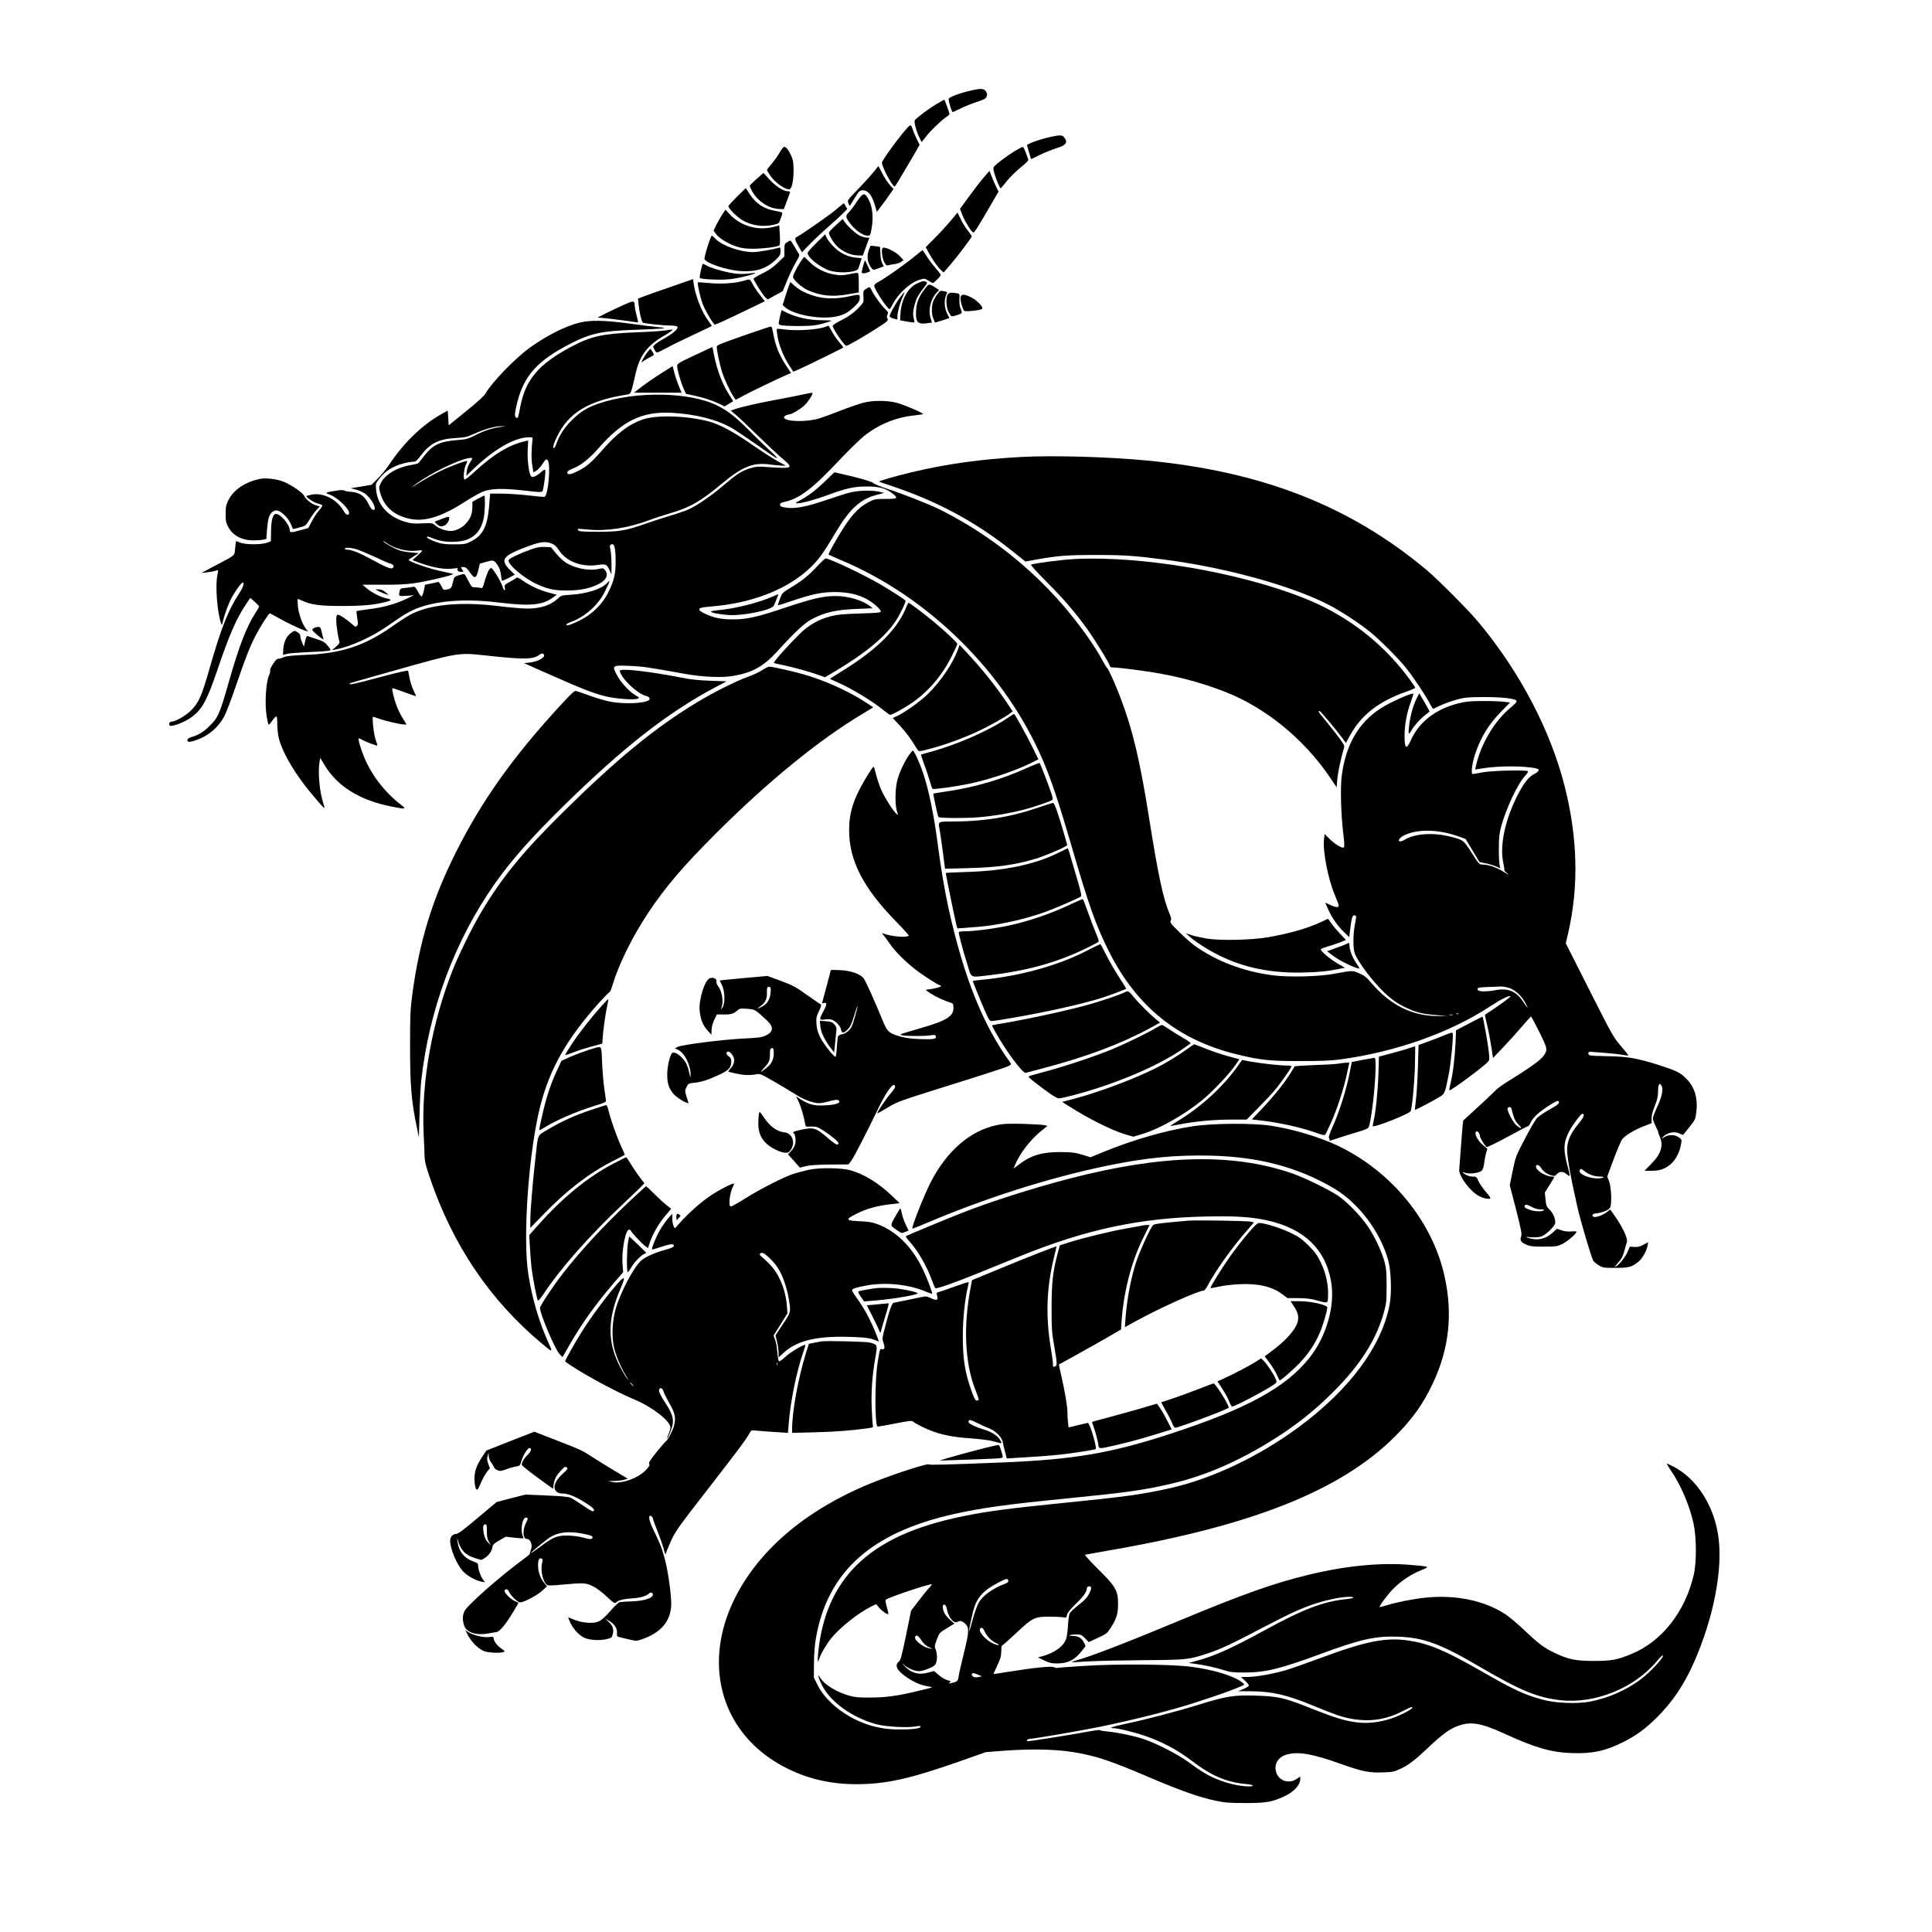 <?xml version="1.0" standalone="no"?>
<!DOCTYPE svg PUBLIC "-//W3C//DTD SVG 20010904//EN"
 "http://www.w3.org/TR/2001/REC-SVG-20010904/DTD/svg10.dtd">
<svg version="1.0" xmlns="http://www.w3.org/2000/svg"
 width="2000pt" height="2000pt" viewBox="0 0 2000 2000"
 preserveAspectRatio="xMidYMid meet">

<g transform="translate(0,2000) scale(0.1,-0.1)"
fill="#000000" stroke="none">
<path d="M10024 19056 c-115 -28 -204 -64 -204 -82 0 -27 33 -134 42 -134 5 0
41 16 81 37 39 20 115 50 167 67 80 27 96 35 104 58 7 20 5 33 -8 52 -21 33
-57 33 -182 2z"/>
<path d="M9692 18921 c-78 -46 -196 -135 -221 -164 -13 -16 15 -120 51 -190
l19 -38 41 53 c53 67 150 161 205 200 24 16 43 33 43 37 0 9 -49 144 -54 149
-2 1 -39 -20 -84 -47z"/>
<path d="M9394 18678 c-84 -91 -264 -338 -264 -362 0 -45 107 -246 131 -246 7
0 29 36 188 307 l71 123 -28 57 c-16 32 -35 76 -42 98 -18 57 -22 59 -56 23z"/>
<path d="M10880 18584 c-75 -16 -183 -50 -222 -70 l-27 -14 20 -72 c11 -40 21
-74 22 -75 1 -1 42 18 90 43 49 24 127 55 173 70 104 31 123 61 76 117 -18 20
-43 20 -132 1z"/>
<path d="M8098 18463 c-8 -10 -26 -38 -40 -63 -15 -25 -47 -69 -72 -98 -25
-30 -46 -57 -46 -61 0 -4 14 -29 31 -55 47 -71 149 -146 198 -146 27 0 46 81
46 200 -1 83 -4 103 -29 158 -25 53 -49 82 -69 82 -2 0 -11 -8 -19 -17z"/>
<path d="M10501 18434 c-73 -44 -186 -129 -210 -158 -9 -11 -10 -25 -1 -58 14
-55 60 -168 69 -167 3 0 32 34 64 75 33 41 97 104 143 141 60 48 83 72 78 83
-3 8 -15 41 -26 73 -11 31 -25 57 -31 56 -7 0 -45 -21 -86 -45z"/>
<path d="M9038 18213 c-30 -37 -103 -117 -162 -178 -106 -109 -106 -110 -93
-139 l13 -29 37 59 c60 99 65 104 101 104 53 0 96 -56 126 -164 l17 -59 45 59
c25 32 64 85 86 118 l41 59 -38 43 c-22 25 -57 78 -78 120 l-40 75 -55 -68z"/>
<path d="M10188 18168 c-31 -35 -99 -123 -153 -197 l-97 -133 26 -68 c27 -67
91 -170 111 -177 11 -3 40 42 183 288 l79 136 -20 39 c-11 22 -33 70 -47 107
l-27 68 -55 -63z"/>
<path d="M7834 18149 c-38 -33 -70 -65 -72 -70 -2 -4 9 -31 24 -59 55 -101
171 -178 275 -183 l53 -2 32 85 c18 47 33 88 33 93 1 4 -9 7 -22 7 -46 0 -126
51 -191 121 l-63 69 -69 -61z"/>
<path d="M7630 17965 c-49 -49 -90 -94 -90 -99 0 -22 89 -112 141 -143 97 -58
209 -75 328 -50 53 12 55 13 72 62 10 28 18 55 18 60 1 6 -30 15 -68 21 -121
20 -206 75 -272 177 l-39 60 -90 -88z"/>
<path d="M8867 17908 c-30 -46 -67 -94 -81 -107 -34 -32 -33 -48 8 -105 54
-76 137 -136 189 -136 20 0 26 7 32 33 30 140 22 257 -23 341 -41 78 -58 74
-125 -26z"/>
<path d="M8645 17823 c-73 -60 -321 -233 -401 -279 -21 -12 -16 -28 33 -112
l25 -43 81 83 c45 47 134 130 197 185 63 55 132 119 153 141 l38 39 -18 30
-18 30 -90 -74z"/>
<path d="M7472 17772 c-20 -32 -48 -81 -61 -109 l-24 -51 23 -32 c32 -45 124
-102 211 -131 59 -19 95 -24 179 -24 96 0 243 18 268 34 7 4 8 43 5 107 l-6
101 -56 -15 c-166 -44 -344 7 -460 133 l-41 45 -38 -58z"/>
<path d="M9844 17718 c-38 -46 -112 -127 -165 -180 l-96 -97 32 -59 c36 -68
92 -146 128 -180 l25 -23 72 83 c71 82 220 280 220 292 0 4 -19 30 -41 59 -23
29 -57 82 -74 120 l-33 67 -68 -82z"/>
<path d="M8654 17670 c-38 -34 -70 -68 -72 -76 -6 -23 49 -113 91 -151 57 -51
139 -86 205 -87 l54 -1 34 93 34 92 -28 0 c-15 0 -46 9 -69 19 -42 20 -136
105 -164 150 l-15 24 -70 -63z"/>
<path d="M8451 17485 c-50 -49 -91 -95 -91 -103 0 -48 131 -152 232 -184 68
-20 179 -23 247 -5 42 12 44 14 62 72 10 33 19 61 19 61 0 1 -27 4 -59 7 -88
8 -170 49 -236 118 -31 32 -62 73 -69 91 l-14 32 -91 -89z"/>
<path d="M7324 17446 c-20 -63 -34 -121 -31 -128 16 -43 232 -115 372 -124
165 -11 275 26 377 128 32 32 38 45 38 79 0 34 -3 39 -17 35 -60 -19 -217 -46
-268 -46 -130 0 -318 66 -386 136 -18 19 -36 34 -41 34 -4 0 -24 -51 -44 -114z"/>
<path d="M8148 17492 c-26 -15 -28 -22 -28 -82 l0 -65 -68 -65 c-49 -47 -94
-78 -159 -110 -50 -25 -92 -50 -92 -55 -1 -16 94 -167 121 -193 l25 -22 78 43
78 43 47 114 c25 63 66 146 89 185 33 54 40 73 32 85 -6 8 -27 43 -47 78 -19
34 -39 62 -42 62 -4 0 -19 -8 -34 -18z"/>
<path d="M8996 17416 c-28 -72 -16 -143 31 -197 13 -15 18 -15 68 4 l54 20
-16 31 c-10 19 -18 58 -19 99 -1 37 -3 69 -5 71 -2 2 -25 6 -51 8 l-46 5 -16
-41z"/>
<path d="M9137 17433 c-15 -14 -6 -99 14 -141 18 -36 25 -43 43 -38 11 4 42 9
67 12 25 4 56 14 69 24 l23 17 -37 40 c-42 47 -161 104 -179 86z"/>
<path d="M9493 17366 c-113 -95 -333 -250 -410 -290 -18 -9 -33 -24 -33 -34 0
-35 136 -242 159 -242 3 0 19 24 34 54 59 112 181 222 280 251 47 14 50 13 88
-10 21 -14 42 -25 47 -25 4 0 26 18 47 40 29 30 37 44 30 54 -6 8 -33 41 -61
74 -29 33 -67 85 -85 116 -19 30 -36 55 -39 56 -3 0 -28 -20 -57 -44z"/>
<path d="M8286 17288 c-47 -74 -76 -134 -76 -156 0 -28 92 -110 154 -137 134
-59 254 -71 424 -40 l102 18 0 98 c0 54 -4 100 -8 103 -5 3 -45 -2 -90 -12
-69 -14 -91 -15 -154 -4 -97 16 -191 63 -256 129 -29 29 -55 53 -58 53 -2 0
-19 -24 -38 -52z"/>
<path d="M8937 17254 c-9 -33 -17 -66 -17 -72 0 -15 32 -15 64 -1 l24 11 -17
37 c-10 20 -22 47 -28 60 -9 22 -11 19 -26 -35z"/>
<path d="M7255 17199 c-9 -39 -14 -73 -11 -76 15 -15 217 -24 313 -13 89 9
272 55 261 65 -1 1 -30 -1 -63 -6 -33 -5 -89 -6 -125 -3 -87 8 -243 49 -303
79 -27 14 -50 25 -52 25 -2 0 -11 -32 -20 -71z"/>
<path d="M6960 17036 c-118 -40 -247 -86 -285 -100 l-71 -27 7 -62 c8 -84 30
-175 43 -186 12 -10 212 -31 292 -31 27 0 56 -5 64 -10 22 -14 -35 -68 -120
-115 -38 -21 -84 -50 -101 -64 -32 -27 -32 -27 -15 -59 9 -18 21 -32 27 -32 6
0 52 22 102 49 51 28 175 89 277 136 101 47 186 88 188 90 2 1 -13 25 -34 52
-71 92 -142 276 -156 406 l-3 28 -215 -75z"/>
<path d="M7701 17094 c-83 -26 -240 -37 -361 -24 -62 6 -114 9 -116 7 -8 -8
27 -167 51 -226 26 -68 111 -211 125 -211 12 0 123 51 332 152 l186 90 -48 61
c-27 33 -62 84 -77 113 -31 59 -29 58 -92 38z"/>
<path d="M9494 17066 c-95 -44 -162 -165 -172 -307 l-4 -75 71 -13 c40 -7 74
-11 76 -9 3 2 0 21 -6 42 -12 42 -6 95 18 171 15 48 36 82 97 160 24 30 27 38
15 46 -22 14 -40 11 -95 -15z"/>
<path d="M8167 17042 c-8 -20 -26 -74 -40 -119 l-25 -81 22 -20 c89 -82 370
-133 535 -98 80 17 128 44 198 114 34 34 43 51 43 78 0 40 2 40 -121 14 -120
-25 -225 -25 -322 -1 -99 26 -174 62 -230 111 l-45 40 -15 -38z"/>
<path d="M9572 17007 c-61 -78 -85 -139 -89 -227 -6 -118 16 -141 123 -125
l42 6 -15 47 c-26 85 1 196 64 264 l25 26 -42 27 c-63 40 -64 40 -108 -18z"/>
<path d="M8965 17009 c-29 -18 -30 -22 -27 -78 4 -58 3 -61 -39 -106 -55 -60
-117 -105 -207 -149 -39 -20 -72 -42 -72 -49 0 -29 121 -207 141 -207 16 0
187 99 316 182 110 71 121 81 111 98 -9 14 -9 25 -1 43 10 22 8 28 -24 58 -42
41 -114 140 -139 192 -20 42 -19 42 -59 16z"/>
<path d="M9713 16968 c-11 -13 -31 -43 -44 -68 -27 -54 -30 -146 -6 -202 l16
-37 52 15 c29 9 62 20 75 24 l22 9 -24 47 c-28 55 -32 135 -10 188 14 34 14
34 -16 40 -43 8 -42 9 -65 -16z"/>
<path d="M9322 16928 c-47 -62 -112 -178 -112 -200 0 -10 15 -19 40 -26 l40
-10 0 32 c0 44 26 140 55 204 13 28 22 52 21 52 -2 0 -22 -24 -44 -52z"/>
<path d="M9809 16949 c-19 -36 -14 -131 10 -177 11 -22 25 -43 30 -46 10 -6
99 22 106 34 3 4 -2 25 -11 46 -10 24 -14 58 -12 95 3 56 2 58 -26 63 -56 11
-85 7 -97 -15z"/>
<path d="M9944 16926 c-7 -28 20 -128 38 -144 14 -11 170 6 184 20 18 19 -52
91 -121 124 -66 31 -93 31 -101 0z"/>
<path d="M6450 16841 c-58 -26 -141 -66 -185 -88 l-79 -40 79 -7 c44 -4 138
-16 210 -26 71 -11 130 -18 131 -17 1 1 -6 34 -16 72 -11 39 -19 84 -20 100
-1 56 -8 56 -120 6z"/>
<path d="M8081 16752 c-5 -20 -13 -54 -16 -74 -7 -35 -5 -38 21 -45 16 -4 99
-8 184 -8 129 1 169 5 239 23 47 13 90 26 97 30 7 4 -40 7 -104 7 -129 1 -265
31 -361 80 l-50 25 -10 -38z"/>
<path d="M5999 16660 c-146 -36 -337 -132 -513 -258 -150 -108 -396 -361 -458
-473 -16 -27 -80 -87 -203 -186 l-180 -146 -5 77 -5 76 -76 -43 c-193 -110
-385 -297 -531 -518 -31 -46 -85 -112 -120 -146 l-63 -62 -108 -18 -107 -17
52 -13 c29 -7 71 -26 93 -41 74 -51 136 -173 88 -171 -12 0 -29 22 -48 62 -41
83 -92 119 -177 125 -35 2 -68 9 -75 14 -8 7 -37 6 -85 -2 -116 -18 -119 -20
-61 -42 81 -30 210 -157 196 -194 -10 -26 -32 -14 -58 30 -68 117 -209 188
-326 166 -29 -6 -54 -12 -56 -14 -10 -10 73 -67 112 -77 25 -6 48 -15 51 -20
3 -5 -12 -30 -34 -54 -22 -25 -56 -76 -75 -113 l-36 -69 -79 -21 c-97 -27
-112 -27 -112 -4 0 60 -94 172 -144 172 -31 0 -49 -65 -50 -179 l-2 -104 -39
-15 c-58 -22 -228 -21 -279 1 -22 10 -41 16 -42 14 -2 -2 -6 -35 -10 -73 -8
-81 12 -64 -209 -181 l-140 -74 59 6 c33 4 71 11 84 16 14 5 27 8 29 6 2 -3
-1 -24 -6 -48 -25 -105 -2 -396 38 -502 8 -21 9 -21 15 8 20 87 63 203 101
270 43 75 93 143 108 144 21 2 2 -54 -39 -115 -109 -163 -187 -361 -304 -772
-82 -286 -112 -356 -191 -435 -56 -55 -162 -117 -202 -117 -21 0 -34 -27 -20
-41 15 -15 132 26 199 69 130 84 180 171 294 506 124 366 198 536 302 689 l39
58 47 -42 c26 -23 46 -45 45 -50 -2 -4 -19 -34 -40 -66 -93 -146 -168 -340
-273 -708 -98 -344 -114 -379 -212 -471 -58 -55 -107 -84 -175 -104 -31 -9
-43 -19 -43 -32 0 -23 22 -23 93 1 126 44 228 131 290 248 19 37 72 175 117
307 100 293 147 414 209 532 54 102 132 224 144 224 4 0 43 -20 86 -45 82 -47
208 -108 273 -131 l38 -13 -26 34 c-37 49 -75 158 -81 238 -3 37 -4 67 -1 67
3 0 26 -9 50 -20 96 -42 181 -53 408 -53 213 0 326 10 447 40 69 17 73 27 16
38 -55 10 -151 58 -205 103 l-46 39 211 0 c148 -1 247 4 328 16 110 16 326 65
379 85 l25 10 -25 6 c-14 3 -66 15 -116 26 -118 25 -324 98 -324 114 0 2 24
18 53 37 l52 33 -76 7 c-42 3 -93 12 -115 19 -57 18 -150 69 -171 93 -13 15
-9 14 17 -6 89 -66 221 -101 330 -87 27 4 50 3 50 -1 0 -4 -23 -27 -50 -52
l-50 -45 56 -22 c156 -58 284 -80 378 -64 33 5 38 4 33 -9 -6 -16 11 -27 44
-27 18 0 19 1 3 25 -16 25 -16 25 12 25 22 0 35 -9 51 -33 13 -18 33 -43 44
-56 29 -31 44 -15 62 64 l14 60 59 17 c82 23 85 22 120 -25 23 -31 33 -59 39
-102 4 -33 9 -63 11 -66 2 -4 33 9 68 27 l65 35 -49 48 c-107 107 -78 147 173
241 135 51 191 59 253 35 36 -14 53 -29 79 -69 75 -117 233 -179 398 -155 89
13 99 9 128 -56 l19 -40 0 105 c0 58 -5 125 -11 149 -8 34 -7 46 3 52 36 23
50 -22 51 -166 1 -132 -15 -204 -75 -325 -60 -124 -170 -231 -299 -294 -97
-47 -132 -58 -137 -42 -2 5 20 17 47 27 139 49 279 171 347 304 23 44 45 91
49 105 7 23 6 23 -23 -8 -56 -60 -208 -109 -375 -119 -93 -6 -99 -7 -133 -40
-74 -69 -178 -103 -318 -103 -49 0 -184 12 -300 26 -394 48 -712 17 -912 -91
-34 -19 -118 -73 -185 -120 -286 -201 -527 -280 -894 -294 -140 -6 -200 -12
-228 -24 -21 -9 -41 -16 -45 -16 -22 3 -34 -6 -66 -55 -20 -30 -33 -61 -30
-69 3 -8 -1 -28 -9 -44 -34 -65 -49 -305 -26 -429 17 -100 17 -100 48 -57 56
77 61 76 61 -18 0 -46 7 -113 16 -149 29 -125 136 -318 277 -500 72 -93 191
-230 195 -225 2 2 -3 25 -12 52 -38 118 -57 322 -38 428 l7 39 43 -71 c132
-223 368 -369 698 -433 150 -29 156 -28 92 21 -166 129 -302 306 -378 490 -34
81 -65 187 -58 195 3 3 21 -4 40 -16 35 -20 149 -63 154 -57 2 2 -6 28 -17 58
-19 49 -40 239 -27 239 3 0 31 -9 64 -21 71 -24 218 -58 256 -59 l27 0 -39 63
c-21 34 -50 91 -63 127 -28 73 -53 177 -45 185 3 3 58 -15 123 -40 66 -24 120
-43 121 -42 2 1 -10 29 -26 62 -16 33 -34 89 -40 125 -7 36 -14 70 -15 76 -2
7 -110 -17 -300 -68 -260 -70 -323 -83 -303 -63 5 5 40 15 448 130 672 190
674 190 945 161 411 -45 502 -44 568 5 23 16 31 18 43 8 33 -27 -49 -77 -146
-88 l-55 -6 275 -122 c324 -143 431 -186 560 -219 104 -27 299 -42 339 -27 23
9 23 10 -20 35 -67 40 -154 135 -194 212 -51 98 -48 100 130 93 132 -5 200
-15 570 -82 190 -34 391 -43 512 -21 194 34 311 100 455 259 175 193 279 290
353 328 140 73 250 97 474 106 l154 6 -24 20 c-78 63 -227 107 -362 107 -124
0 -240 -27 -517 -120 -295 -99 -396 -121 -539 -122 -120 0 -195 14 -283 54
-89 41 -93 64 -10 73 31 3 98 10 147 15 381 43 719 182 936 387 92 87 140 152
261 357 154 260 262 360 440 405 l70 18 -48 12 c-67 17 -207 15 -290 -4 -38
-8 -155 -45 -260 -81 -214 -73 -331 -94 -424 -78 -45 7 -55 13 -55 29 0 14 9
21 36 27 166 34 299 136 608 466 79 83 180 181 224 217 150 120 325 193 517
214 51 6 94 12 96 14 9 9 -201 99 -272 117 -102 26 -245 27 -346 1 -42 -11
-145 -46 -229 -79 -85 -33 -185 -70 -224 -82 -130 -41 -352 -37 -369 6 -5 13
29 34 55 34 22 0 114 54 154 91 40 37 95 123 85 132 -3 3 -52 -6 -110 -19 -58
-13 -191 -39 -295 -58 -184 -34 -349 -73 -410 -96 l-30 -11 45 -37 c25 -20
126 -115 225 -212 99 -96 219 -209 268 -250 115 -98 105 -103 -154 -85 -104 7
-123 6 -185 -13 -87 -27 -131 -55 -274 -176 -127 -108 -263 -202 -355 -246
-33 -16 -121 -46 -195 -68 -74 -22 -193 -61 -265 -86 -200 -70 -269 -81 -487
-81 -135 0 -190 3 -199 12 -7 7 -11 15 -8 17 3 3 52 0 109 -6 186 -19 420 17
630 97 52 20 149 52 215 71 209 61 317 123 545 313 208 173 320 217 494 192
45 -6 99 -11 121 -11 l40 0 -82 44 c-45 25 -165 102 -265 171 -203 141 -344
215 -461 245 -233 58 -535 66 -675 17 -144 -50 -268 -145 -422 -322 -107 -123
-165 -172 -255 -215 -67 -32 -90 -36 -101 -19 -9 15 13 33 66 53 75 30 162 99
256 206 247 283 448 381 749 367 248 -12 475 -69 629 -157 39 -23 149 -96 244
-163 250 -177 281 -191 152 -71 -58 53 -134 127 -170 163 -170 173 -258 245
-371 301 -285 144 -850 154 -1236 21 -115 -40 -185 -84 -274 -171 -78 -78
-127 -153 -159 -243 -10 -28 -22 -50 -27 -47 -13 8 -5 41 31 115 120 252 326
377 723 440 46 7 43 1 93 219 43 186 120 290 295 391 55 32 94 60 88 62 -6 2
-38 -1 -70 -7 -32 -6 -168 -15 -303 -20 -359 -15 -468 -39 -679 -151 -337
-179 -472 -340 -526 -624 -22 -116 -22 -116 -40 -109 -21 9 -19 46 10 160 71
279 210 432 553 608 210 107 325 131 672 142 124 4 245 10 270 13 42 7 40 8
-40 15 -47 4 -181 21 -298 37 -252 34 -399 37 -513 9z m-819 -1080 c-84 -11
-165 -37 -259 -85 -77 -38 -96 -44 -181 -50 -187 -14 -262 -50 -349 -165 -30
-39 -58 -73 -64 -77 -5 -3 -43 -12 -84 -19 -138 -24 -259 -99 -302 -187 -19
-39 -19 -47 -7 -92 37 -141 131 -230 283 -270 167 -44 343 7 604 176 63 40
141 84 174 98 82 34 207 38 412 15 215 -24 205 -25 215 11 12 47 28 183 22
198 -3 10 -15 5 -41 -19 -19 -18 -49 -38 -65 -45 -27 -11 -32 -10 -43 5 -21
29 -38 172 -32 272 l5 94 -26 -6 c-166 -35 -332 -135 -530 -318 -51 -48 -98
-84 -104 -80 -15 10 -5 113 15 153 9 19 15 36 13 38 -9 9 -190 -59 -285 -107
-87 -43 -134 -70 -261 -148 -65 -40 6 13 90 68 159 103 420 220 491 220 24 0
24 -3 -7 -50 -15 -23 -29 -60 -32 -87 l-5 -48 87 82 c205 194 407 310 550 316
46 2 51 0 49 -18 -13 -104 -14 -210 -3 -273 l12 -72 30 17 c17 10 46 42 65 72
33 49 36 52 52 37 35 -36 7 -364 -32 -379 -7 -2 -79 4 -162 14 -82 10 -206 18
-276 19 l-125 0 -11 -132 c-18 -211 -66 -304 -192 -365 -51 -26 -66 -28 -171
-28 -94 0 -127 4 -181 23 -69 24 -108 46 -98 56 3 4 26 -2 51 -13 75 -32 150
-44 244 -39 168 8 263 91 293 253 12 63 15 225 5 225 -4 0 -33 -15 -65 -32
l-59 -33 0 -49 c0 -69 -18 -120 -58 -166 -38 -45 -89 -75 -144 -85 -49 -9
-139 18 -180 54 -33 28 -34 28 -140 23 -90 -4 -117 -1 -180 18 -172 52 -283
176 -295 334 -5 59 -4 63 34 111 48 61 97 99 166 129 56 25 141 46 186 46 23
0 38 12 81 69 94 123 185 168 364 177 90 5 110 10 189 45 104 48 215 78 277
77 l45 -1 -55 -7z m-1489 -1266 c30 -9 115 -45 189 -79 74 -35 147 -67 162
-70 31 -8 42 -29 23 -45 -17 -14 -69 7 -232 96 -116 63 -195 94 -240 94 -13 0
-23 5 -23 10 0 15 59 12 121 -6z"/>
<path d="M4580 14631 c-25 -10 -54 -21 -65 -25 -19 -7 -19 -9 8 -32 31 -27 45
-29 80 -13 37 17 65 90 35 88 -7 0 -33 -8 -58 -18z"/>
<path d="M8551 16619 c-82 -33 -304 -47 -435 -29 -38 6 -71 8 -74 5 -3 -2 0
-37 7 -77 15 -93 64 -214 120 -299 l44 -67 46 20 c85 37 471 227 471 231 0 3
-20 29 -44 57 -24 28 -58 78 -76 111 -17 32 -32 59 -33 58 -1 0 -13 -5 -26
-10z"/>
<path d="M7755 16546 c-318 -111 -335 -118 -335 -137 0 -40 32 -191 56 -263
25 -78 85 -204 121 -258 l19 -27 84 45 c80 43 356 176 447 215 l42 18 -53 79
c-30 44 -67 115 -84 158 -26 69 -36 107 -58 222 -2 12 -10 22 -17 21 -6 0
-106 -33 -222 -73z"/>
<path d="M7340 16392 c-19 -9 -101 -47 -182 -85 -135 -64 -148 -73 -148 -96 0
-37 37 -166 66 -232 l25 -56 79 -17 c100 -21 189 -50 263 -85 l57 -28 43 25
c23 14 44 26 45 28 2 1 -10 23 -27 48 -75 109 -136 264 -169 428 l-17 85 -35
-15z"/>
<path d="M6706 16359 c-15 -17 -36 -50 -48 -72 l-20 -40 33 22 c19 12 49 29
67 38 37 19 37 19 13 56 l-18 28 -27 -32z"/>
<path d="M6864 16148 c-93 -58 -217 -145 -274 -192 l-26 -21 246 0 246 0 -29
68 c-15 37 -36 99 -46 138 l-18 69 -99 -62z"/>
<path d="M10580 15270 c-422 -22 -786 -73 -1148 -160 -162 -39 -332 -88 -332
-95 0 -2 51 -20 113 -40 486 -161 885 -375 1272 -684 l130 -104 115 21 c215
39 317 47 615 47 289 0 400 -8 695 -46 627 -80 1303 -264 1695 -460 133 -67
327 -193 450 -292 97 -78 294 -276 371 -372 74 -94 208 -293 245 -367 16 -32
33 -58 37 -56 73 39 166 75 242 96 83 22 116 25 270 26 205 1 350 -16 350 -43
0 -9 -25 -36 -56 -61 -173 -141 -317 -383 -368 -621 l-5 -25 77 12 c169 28
442 27 559 -2 36 -9 27 -29 -24 -56 -59 -30 -107 -91 -172 -218 -133 -260
-190 -532 -147 -712 7 -32 11 -60 8 -63 -3 -3 10 -19 29 -35 26 -23 18 -20
-29 11 -70 46 -163 79 -222 79 -37 0 -38 1 -115 121 -87 136 -87 135 -233 171
-168 41 -357 28 -458 -33 -17 -11 -39 -19 -48 -19 -30 0 -13 34 29 57 133 73
362 71 572 -5 l75 -27 72 -120 72 -119 63 -13 c34 -7 83 -22 107 -32 l45 -20
-8 37 c-4 20 -8 98 -7 172 0 106 5 153 23 220 50 186 168 440 245 524 25 27
39 49 33 53 -23 14 -362 6 -462 -11 -55 -10 -104 -19 -110 -19 -20 -3 -6 112
24 202 61 183 139 309 274 448 l89 91 -79 9 c-43 4 -143 7 -223 6 -119 -1
-162 -6 -241 -26 -229 -60 -399 -192 -481 -374 -49 -109 -68 -98 -68 42 0 111
24 239 64 346 18 49 30 89 26 89 -40 0 -245 -93 -339 -154 -229 -148 -361
-379 -402 -702 -15 -120 -7 -400 16 -587 12 -97 14 -142 7 -149 -15 -15 -94
33 -153 92 l-47 47 -6 -56 c-14 -120 41 -405 110 -571 50 -120 52 -130 22
-130 -14 0 -46 11 -71 24 -26 13 -47 22 -47 19 0 -2 13 -32 29 -67 38 -85 97
-170 163 -234 l55 -53 12 97 c13 106 24 136 46 128 18 -7 18 0 0 -99 -19 -104
-19 -241 -1 -293 31 -86 182 -287 302 -403 83 -79 141 -119 237 -164 96 -46
169 -63 307 -73 l115 -9 -90 -1 c-271 -3 -501 110 -702 346 -45 54 -69 73
-121 96 -72 31 -71 31 -257 -4 -157 -30 -475 -38 -642 -16 -303 40 -582 146
-805 306 -35 25 -107 88 -161 142 -87 85 -97 99 -88 116 9 16 6 31 -10 68 -67
159 -116 384 -209 967 -98 620 -172 935 -300 1272 -55 144 -119 287 -139 310
-10 11 -35 52 -55 90 -111 206 -338 504 -551 723 -330 341 -704 615 -1123 826
-109 54 -376 160 -547 216 -71 23 -135 49 -141 57 -15 18 -152 57 -358 103
l-48 11 -87 -84 c-103 -99 -178 -157 -263 -203 -57 -31 -60 -34 -32 -34 46 0
181 37 315 86 190 70 268 87 394 88 129 1 201 -17 267 -67 72 -55 65 -62 -64
-62 -109 0 -115 -1 -178 -34 -110 -57 -190 -148 -313 -355 -59 -99 -104 -183
-100 -187 5 -4 60 -28 123 -55 915 -382 1712 -1171 2098 -2080 87 -202 167
-445 298 -894 175 -603 250 -812 382 -1076 289 -576 715 -919 1326 -1069 242
-59 346 -70 661 -69 207 0 314 4 410 17 573 77 1143 279 1555 552 108 71 195
114 207 101 4 -4 -105 -85 -197 -146 -36 -24 -66 -44 -68 -45 -1 -1 9 -49 23
-107 14 -58 33 -158 43 -223 l18 -117 97 102 c54 56 141 152 193 213 53 62 99
113 102 114 4 1 42 -70 86 -158 68 -138 77 -164 72 -194 -13 -67 -85 -126
-381 -310 -60 -37 -121 -80 -135 -95 -18 -21 -257 -243 -342 -319 -3 -3 -13
-112 -22 -241 -9 -129 -18 -249 -20 -267 -6 -42 51 -139 126 -214 55 -56 122
-89 180 -89 27 0 23 10 -37 80 -30 36 -63 84 -72 107 -17 40 -20 43 -58 43
-22 0 -54 9 -72 20 -40 24 -43 33 -5 19 39 -15 145 -2 169 21 14 12 22 38 27
79 4 34 13 81 20 105 l13 44 -44 37 c-54 45 -94 119 -74 138 10 10 15 8 27 -7
8 -11 14 -27 14 -36 0 -18 52 -104 69 -114 6 -4 102 43 213 103 111 61 207
111 213 111 6 0 19 15 27 34 28 58 80 107 182 174 67 43 101 61 108 54 19 -19
1 -37 -93 -89 -52 -28 -108 -67 -126 -85 -18 -18 -76 -116 -128 -218 -95 -181
-97 -188 -126 -332 l-30 -147 65 -251 c54 -211 62 -255 53 -279 -15 -40 -4
-59 50 -84 42 -19 65 -22 183 -22 126 0 139 2 192 27 51 24 148 107 148 127 0
4 -24 6 -54 3 -35 -3 -72 1 -102 12 l-46 16 -48 -43 c-72 -64 -153 -82 -245
-53 -39 13 -39 13 26 8 39 -3 82 1 105 8 48 16 144 111 144 143 0 47 -23 99
-58 134 -33 33 -37 44 -43 107 l-7 71 49 78 c27 43 49 80 49 82 0 3 -10 5 -21
5 -66 0 -169 63 -169 104 0 27 34 18 53 -14 22 -36 61 -65 108 -78 31 -8 38
-7 56 14 28 31 64 30 102 -2 37 -31 38 -24 12 71 -50 182 -48 257 13 373 35
68 121 182 136 182 29 0 17 -34 -33 -95 -85 -102 -119 -175 -124 -259 -5 -73
35 -298 107 -615 31 -137 140 -507 162 -549 7 -13 33 -36 58 -50 42 -26 52
-27 175 -27 140 0 170 9 242 69 35 30 79 108 88 159 l7 38 -48 -26 c-37 -20
-60 -26 -96 -23 l-46 3 -22 -52 c-23 -54 -87 -135 -124 -155 -14 -8 -9 2 16
30 44 49 61 81 77 147 7 28 17 60 21 72 16 39 -41 160 -138 296 l-34 47 -29
-24 c-34 -29 -110 -59 -135 -54 -31 6 -22 33 11 36 67 7 135 33 151 58 22 33
15 218 -11 282 l-17 42 67 181 c37 99 77 192 88 206 31 39 131 100 223 134
l82 32 -1 46 c-1 31 9 73 33 131 26 67 34 100 34 154 1 73 15 95 37 55 19 -37
3 -114 -46 -218 -25 -54 -45 -107 -45 -119 0 -13 14 -49 30 -82 17 -33 28 -60
26 -60 -3 0 4 -19 14 -42 43 -95 17 -182 -85 -285 l-71 -73 66 0 c80 0 125 12
178 48 70 46 119 133 136 237 6 37 4 42 -27 63 -43 28 -101 29 -147 1 -34 -21
-35 -21 -17 -1 44 49 123 65 178 36 17 -8 32 -14 33 -12 1 2 30 38 64 80 59
73 63 81 72 151 18 147 -16 264 -105 352 -61 62 -100 81 -284 140 -220 70
-317 87 -518 91 -95 1 -182 5 -193 9 -30 10 -21 41 10 37 14 -1 81 -6 150 -12
69 -5 149 -14 179 -20 30 -5 56 -8 58 -6 2 2 -33 46 -77 97 -78 91 -90 112
-326 579 l-245 485 26 112 c109 479 97 977 -36 1507 -147 583 -462 1185 -890
1701 -103 124 -423 446 -544 547 -796 665 -1708 1020 -2905 1132 -393 37 -955
53 -1280 36z m5039 -5496 c65 -19 137 -86 176 -165 31 -63 25 -57 -30 25 -70
105 -155 140 -282 116 -89 -17 -173 -17 -184 1 -14 23 2 28 106 32 55 1 114 4
131 5 17 1 54 -5 83 -14z m-522 -270 c-3 -3 -12 -4 -19 -1 -8 3 -5 6 6 6 11 1
17 -2 13 -5z m-59 -11 c-10 -2 -26 -2 -35 0 -10 3 -2 5 17 5 19 0 27 -2 18 -5z
m607 -965 c2 -7 11 -40 20 -73 12 -42 28 -70 55 -97 43 -44 33 -50 -18 -11
-37 28 -104 156 -95 180 7 17 32 17 38 1z m761 -654 c45 -35 98 -53 159 -54
37 -1 45 -4 30 -10 -73 -32 -260 25 -242 74 8 21 12 21 53 -10z m-548 -369
c30 -16 63 -25 92 -25 33 0 41 -3 30 -10 -23 -15 -91 -12 -143 6 -49 17 -62
28 -52 44 9 15 21 12 73 -15z"/>
<path d="M2700 15044 c-157 -30 -281 -112 -335 -221 -25 -50 -29 -70 -29 -143
0 -75 3 -91 28 -137 47 -86 136 -135 251 -137 39 0 86 2 106 7 l36 7 7 95 c4
53 13 112 20 132 17 48 54 76 89 68 45 -12 113 -80 137 -139 l23 -53 65 16
c66 17 66 18 107 83 22 37 55 82 73 101 l33 34 -41 12 c-46 14 -104 61 -122
99 -16 34 -133 113 -216 147 -62 25 -177 39 -232 29z"/>
<path d="M5495 14312 c-113 -40 -223 -92 -229 -109 -17 -42 156 -189 298 -253
108 -49 179 -64 311 -63 132 1 234 22 323 67 79 40 104 96 65 145 -17 21 -21
21 -72 10 -103 -22 -255 11 -345 75 -26 18 -68 60 -94 92 l-48 59 -64 3 c-50
2 -83 -4 -145 -26z"/>
<path d="M8457 14135 c-92 -98 -150 -144 -271 -218 -87 -52 -89 -54 -112 -116
-13 -35 -23 -65 -21 -67 1 -2 68 19 147 46 202 69 311 92 445 91 129 0 234
-23 326 -72 70 -37 153 -112 147 -131 -4 -10 -54 -14 -219 -19 -170 -5 -231
-11 -298 -28 -128 -33 -228 -90 -325 -185 -142 -142 -278 -296 -264 -300 7 -3
49 -12 93 -21 102 -21 280 -70 368 -102 l67 -24 113 67 c311 186 513 354 620
517 45 67 107 198 101 209 -7 11 -149 103 -258 167 -164 97 -535 273 -569 270
-7 0 -47 -38 -90 -84z"/>
<path d="M11125 14213 c-124 -6 -408 -42 -452 -58 -7 -2 63 -80 155 -172 183
-183 301 -320 431 -501 87 -122 231 -358 231 -379 0 -8 15 -13 40 -13 54 0
329 -36 470 -61 343 -61 679 -171 909 -296 341 -185 640 -458 861 -784 l67
-99 7 87 c6 70 38 217 71 329 5 16 -15 48 -86 140 -51 65 -112 142 -136 170
-44 52 -50 64 -34 64 10 0 157 -175 231 -273 l43 -58 39 72 c117 216 300 359
586 459 51 18 92 36 92 40 0 12 -81 123 -153 210 -267 319 -603 561 -997 718
-673 268 -1682 440 -2375 405z"/>
<path d="M5050 14078 c-10 -24 -27 -71 -36 -106 -16 -56 -20 -63 -38 -58 -12
3 -37 6 -57 6 -34 0 -38 3 -69 65 -19 37 -37 68 -42 71 -5 3 -31 -2 -58 -11
-48 -16 -49 -17 -61 -71 -14 -61 -20 -69 -67 -77 -31 -6 -34 -4 -54 38 -12 25
-28 43 -34 41 -7 -3 -39 -10 -73 -17 l-61 -12 -12 -58 c-6 -32 -17 -60 -23
-63 -6 -2 -24 21 -39 50 -20 39 -33 53 -45 50 -9 -3 -44 -8 -77 -11 -59 -6
-62 -8 -68 -37 -10 -52 -11 -51 72 -46 l77 6 -84 -40 c-114 -53 -231 -85 -380
-104 -69 -9 -128 -18 -130 -20 -2 -2 1 -34 7 -71 10 -57 9 -70 -3 -82 -13 -13
-18 -12 -42 11 -60 54 -143 110 -158 104 -11 -4 -15 -20 -14 -58 0 -55 21
-191 33 -219 5 -12 -5 -27 -35 -53 l-43 -36 35 6 c161 30 388 134 559 256 164
116 233 154 336 188 210 67 487 82 814 41 305 -37 437 -25 540 51 l44 31 -86
23 c-95 25 -195 72 -273 128 -27 19 -52 32 -55 27 -3 -4 -33 -23 -68 -42 -58
-31 -62 -36 -56 -61 9 -42 -11 -34 -24 10 -18 57 -101 192 -118 192 -8 0 -24
-19 -34 -42z"/>
<path d="M3925 13878 c21 -11 53 -24 70 -29 l30 -8 -35 29 c-24 20 -46 29 -70
29 l-35 0 40 -21z"/>
<path d="M7985 13819 c-146 -62 -379 -120 -547 -135 -43 -4 -78 -10 -78 -14 0
-14 94 -32 190 -37 150 -8 436 52 459 96 12 21 52 121 48 120 -1 0 -33 -14
-72 -30z"/>
<path d="M9389 13733 c-89 -237 -299 -449 -664 -675 -71 -45 -132 -82 -133
-84 -2 -1 20 -13 50 -25 157 -66 391 -206 513 -308 27 -22 55 -41 61 -41 20 0
144 69 223 123 173 120 311 281 411 480 33 65 60 124 60 131 0 13 -115 122
-242 228 -82 69 -252 198 -262 198 -3 0 -11 -12 -17 -27z"/>
<path d="M3244 13495 c-18 -15 -17 -17 26 -56 25 -22 54 -45 64 -51 16 -9 18
-8 12 8 -4 11 -12 40 -17 66 -10 43 -13 48 -38 48 -15 0 -36 -7 -47 -15z"/>
<path d="M3013 13448 c-46 -33 -73 -87 -80 -162 -3 -36 -4 -66 -2 -66 2 0 20
5 39 11 19 6 123 14 230 19 107 4 203 11 212 15 15 6 13 13 -19 50 -30 37 -49
48 -117 70 -45 14 -86 28 -93 31 -7 3 -16 -16 -24 -53 l-12 -58 -18 40 c-10
22 -19 49 -19 60 0 26 -10 39 -37 54 -27 14 -23 15 -60 -11z"/>
<path d="M9916 13274 c-54 -145 -180 -330 -310 -458 -82 -79 -245 -195 -323
-230 l-42 -19 74 -78 c64 -69 109 -129 178 -242 20 -31 11 -32 182 15 129 35
311 103 444 165 108 50 293 153 335 187 l29 22 -62 93 c-116 173 -259 351
-413 515 l-74 80 -18 -50z"/>
<path d="M7890 13063 c-30 -20 -97 -52 -150 -70 -119 -43 -350 -158 -517 -259
-437 -263 -827 -582 -1382 -1129 -428 -422 -640 -680 -861 -1050 -89 -149
-233 -441 -295 -600 -214 -544 -323 -1154 -300 -1680 5 -93 9 -201 10 -240 1
-55 13 -104 54 -224 237 -699 622 -1270 1161 -1720 112 -94 114 -93 71 1 -98
213 -174 469 -212 719 -60 385 5 1275 125 1744 101 390 277 697 615 1073 51
56 97 102 102 102 4 0 18 32 29 70 65 219 207 505 373 755 176 264 367 487
701 820 540 539 1063 965 1519 1238 l107 65 -92 60 c-175 112 -412 219 -628
281 -116 33 -330 81 -357 80 -10 0 -43 -17 -73 -36z"/>
<path d="M6428 13063 c-17 -4 -17 -7 1 -42 44 -86 187 -210 261 -226 31 -7 45
-29 27 -43 -44 -34 -258 -43 -397 -16 -45 8 -139 35 -208 60 -70 25 -136 48
-148 51 -17 4 -46 -22 -149 -134 -498 -538 -825 -997 -1094 -1533 -247 -492
-378 -919 -453 -1475 -20 -151 -23 -211 -23 -540 0 -398 13 -561 69 -830 l22
-110 7 240 c3 132 11 285 17 340 79 738 349 1461 764 2050 172 244 378 476
712 804 622 610 1078 966 1572 1228 l113 60 -168 6 c-119 4 -206 13 -298 32
-299 58 -573 93 -627 78z"/>
<path d="M14667 12774 c-36 -70 -64 -171 -78 -269 -13 -104 -9 -119 19 -71 33
56 88 118 142 161 l49 39 -19 37 c-11 20 -35 63 -54 94 l-34 58 -25 -49z"/>
<path d="M10427 12565 c-196 -132 -528 -277 -801 -350 -49 -13 -90 -26 -92
-27 -1 -2 12 -44 31 -94 19 -50 45 -128 58 -172 13 -45 26 -84 30 -88 8 -9
239 23 381 53 212 44 480 135 646 218 l70 35 -74 149 c-64 127 -172 321 -179
321 -1 0 -33 -20 -70 -45z"/>
<path d="M9412 12187 c-47 -67 -99 -175 -121 -257 -25 -90 -28 -252 -7 -324
15 -48 15 -48 -6 -29 -35 31 -126 176 -157 250 -17 39 -41 110 -53 158 -22 87
-22 87 -39 63 -10 -12 -45 -68 -78 -123 -116 -197 -161 -339 -161 -518 0 -316
145 -598 489 -950 74 -75 132 -140 129 -143 -23 -22 -176 -10 -263 22 -19 7
-19 6 1 -17 12 -13 39 -51 62 -84 49 -75 160 -187 267 -270 78 -61 240 -165
257 -165 4 0 8 -4 8 -9 0 -9 -77 -29 -135 -34 -29 -2 -28 -4 35 -45 55 -35
138 -73 213 -96 13 -4 17 -16 17 -50 0 -88 -71 -132 -345 -211 -234 -69 -213
-61 -190 -71 25 -11 245 -12 303 -1 35 6 44 4 49 -9 11 -29 -19 -35 -152 -31
-95 3 -152 10 -211 26 -116 32 -138 50 -178 146 -94 230 -190 442 -208 461
-40 44 -132 76 -239 81 -54 3 -99 3 -99 0 0 -4 -20 -81 -45 -173 -25 -91 -45
-167 -45 -169 0 -2 8 -1 19 2 34 9 33 -15 -4 -83 -47 -89 -46 -95 9 -88 25 4
56 4 70 0 41 -10 95 -64 102 -102 8 -43 26 -44 69 -1 26 26 41 57 66 140 18
59 34 105 36 103 5 -5 -46 -184 -59 -211 -21 -41 -63 -75 -99 -81 -21 -4 -41
-14 -44 -23 -4 -9 -9 -60 -12 -113 -3 -54 -9 -98 -14 -98 -19 0 -123 132 -156
197 -27 55 -37 88 -41 142 -4 62 -1 76 26 135 23 48 27 66 17 70 -7 2 -70 46
-141 96 -114 82 -143 98 -268 145 l-141 52 -245 -22 c-135 -13 -246 -24 -248
-24 -1 -1 7 -20 19 -43 36 -71 38 -199 4 -244 -14 -18 -14 -17 -5 9 22 63 4
168 -39 223 -11 14 -17 33 -14 44 7 27 -37 48 -71 32 -53 -24 -114 -223 -103
-336 9 -88 33 -150 80 -202 l42 -46 1 49 c1 30 12 72 28 106 l27 56 72 -1 c74
-1 104 8 144 45 20 18 31 19 99 14 83 -8 75 -2 207 -124 70 -65 63 -118 -21
-155 -38 -17 -79 -22 -227 -29 -209 -10 -637 -64 -679 -86 l-29 -15 33 -16
c67 -32 131 -161 129 -258 -1 -36 -2 -34 -15 23 -17 79 -35 114 -83 162 -43
43 -87 57 -100 32 -24 -44 -44 -143 -44 -216 0 -86 15 -135 58 -191 24 -32
103 -87 141 -98 l22 -7 -20 65 c-19 64 -19 66 -1 103 17 36 21 38 78 44 74 7
143 29 262 84 99 47 123 73 123 138 0 26 -6 39 -25 51 -28 18 -33 41 -10 49
21 9 65 -49 65 -84 0 -34 -13 -64 -43 -96 -11 -13 -19 -25 -16 -27 2 -2 39
-11 81 -20 85 -18 141 -19 205 -7 41 8 48 5 200 -83 87 -51 187 -111 223 -134
71 -46 171 -82 229 -82 20 0 67 9 106 20 74 21 108 19 103 -8 -4 -21 -89 -36
-198 -36 -78 0 -135 19 -218 74 l-32 22 24 -49 c24 -47 58 -161 70 -233 6 -35
6 -35 51 -32 25 2 59 -1 76 -7 50 -17 219 -143 219 -163 0 -31 -27 -20 -97 40
-140 121 -158 126 -298 95 -71 -15 -87 -24 -66 -37 15 -10 22 -79 11 -115 -5
-19 -24 -49 -41 -67 l-32 -33 62 -69 62 -70 57 15 c41 11 113 16 252 18 l194
1 31 42 c29 41 162 299 284 552 58 121 123 219 148 228 7 2 16 -3 19 -12 4
-10 -12 -37 -44 -73 -51 -59 -147 -201 -140 -208 2 -2 50 25 108 60 103 62
115 66 654 235 302 94 567 180 589 191 37 19 38 21 23 42 -282 390 -478 880
-636 1590 -38 174 -83 435 -109 642 -41 319 -95 585 -156 765 -33 99 -93 230
-105 230 -4 0 -21 -20 -38 -43z m-1435 -2464 c-7 -69 -33 -112 -83 -140 -53
-31 -67 -29 -21 2 48 34 69 75 66 134 -3 54 5 73 28 64 12 -5 14 -16 10 -60z
m33 -624 c0 -65 -22 -112 -74 -153 -64 -51 -75 -53 -30 -5 55 59 64 78 64 142
0 56 4 67 27 67 9 0 13 -15 13 -51z"/>
<path d="M10630 12050 c-253 -116 -540 -200 -819 -241 -80 -12 -147 -23 -149
-24 -4 -3 45 -236 53 -243 12 -12 286 -14 419 -2 154 13 317 41 452 75 118 31
293 90 308 105 7 7 2 32 -14 77 -39 114 -111 298 -118 304 -4 3 -63 -20 -132
-51z"/>
<path d="M10727 11633 c-270 -91 -532 -134 -834 -137 -197 -1 -182 8 -164 -97
5 -30 20 -130 32 -223 l22 -169 236 6 c309 8 484 33 705 98 76 23 264 101 301
125 l23 15 -17 62 c-77 268 -115 377 -130 375 -9 0 -87 -25 -174 -55z"/>
<path d="M10960 11174 c-245 -123 -563 -190 -962 -201 -115 -3 -208 -8 -208
-10 0 -13 101 -504 110 -536 l11 -38 70 5 c38 4 102 8 142 11 200 16 481 77
693 153 97 35 337 138 373 161 10 7 1 49 -49 217 -34 115 -67 226 -72 247 -6
20 -14 36 -17 35 -3 -1 -44 -21 -91 -44z"/>
<path d="M11105 10649 c-215 -105 -476 -194 -700 -238 -139 -28 -323 -51 -405
-51 -38 0 -71 -4 -74 -8 -6 -10 33 -159 89 -339 45 -144 20 -132 230 -108 328
38 608 108 865 217 83 35 220 102 258 126 10 7 5 26 -21 88 -19 43 -56 140
-82 214 -27 74 -51 138 -54 141 -3 4 -51 -16 -106 -42z"/>
<path d="M13675 10455 c-134 -63 -320 -117 -540 -156 -172 -31 -504 -38 -645
-15 -55 10 -127 26 -158 36 l-57 20 40 -36 c65 -57 193 -139 303 -193 262
-131 553 -189 892 -178 164 5 230 12 358 38 l54 11 -74 43 c-80 46 -181 132
-175 148 1 5 39 20 82 32 44 13 102 33 129 44 l49 21 -60 63 c-32 34 -74 83
-92 110 -17 26 -33 47 -34 46 -1 0 -33 -16 -72 -34z"/>
<path d="M13935 10227 c-11 -6 -60 -25 -109 -42 l-88 -32 38 -30 c71 -56 195
-121 282 -148 21 -6 20 -2 -16 52 -43 63 -72 137 -72 183 0 33 -5 35 -35 17z"/>
<path d="M11230 10148 c-299 -151 -690 -256 -1087 -293 -40 -4 -73 -8 -73 -9
0 -8 86 -220 125 -308 41 -94 50 -108 71 -108 13 0 101 13 196 30 365 62 743
147 943 210 89 29 245 87 253 95 2 1 -32 56 -75 122 -43 66 -103 169 -133 230
-30 61 -57 111 -60 110 -3 0 -75 -36 -160 -79z"/>
<path d="M11650 9731 c-36 -21 -226 -86 -364 -126 -229 -65 -682 -163 -973
-210 -24 -4 -43 -9 -43 -12 0 -3 17 -35 37 -71 106 -191 281 -427 312 -418 9
3 102 27 206 55 428 113 793 251 1082 409 l102 56 -37 30 c-66 54 -183 170
-235 234 -51 63 -60 68 -87 53z"/>
<path d="M6228 9587 c-107 -119 -231 -278 -307 -392 -39 -59 -71 -112 -71
-116 0 -4 33 6 73 22 39 17 126 45 192 63 l120 33 3 49 c4 76 31 272 48 343 8
35 13 66 11 67 -2 2 -33 -29 -69 -69z"/>
<path d="M15209 9406 l-136 -71 -6 -141 c-7 -150 -28 -320 -53 -418 -8 -32
-13 -60 -10 -63 10 -10 352 243 399 295 17 19 18 28 7 119 -9 83 -57 344 -63
349 -1 1 -63 -31 -138 -70z"/>
<path d="M8492 9379 c5 -62 41 -139 101 -219 l42 -55 7 65 c3 36 9 94 13 131
7 60 6 67 -17 94 -21 24 -34 29 -88 33 l-63 5 5 -54z"/>
<path d="M11975 9364 c-76 -47 -312 -163 -446 -219 -168 -71 -495 -181 -699
-235 -85 -23 -164 -45 -174 -49 -16 -6 -6 -17 65 -72 143 -111 216 -159 240
-159 37 0 248 56 404 107 334 108 651 252 853 387 56 38 105 72 107 76 3 5
-32 29 -77 55 -46 26 -111 67 -146 91 -35 24 -68 44 -75 43 -7 0 -30 -12 -52
-25z"/>
<path d="M14950 9282 c-47 -19 -125 -50 -175 -67 l-90 -33 -7 -238 c-4 -132
-14 -283 -21 -336 -7 -54 -11 -98 -10 -98 8 0 154 76 225 117 88 51 82 39 123
239 23 110 52 402 43 437 -2 12 -19 8 -88 -21z"/>
<path d="M12286 9138 c-87 -64 -218 -144 -323 -196 -220 -111 -589 -249 -843
-316 l-125 -33 70 -44 c204 -130 452 -254 584 -292 l84 -24 96 29 c173 53 425
194 611 345 101 82 277 265 339 354 l51 73 -117 32 c-65 18 -169 53 -231 78
-63 25 -117 46 -120 46 -4 -1 -38 -24 -76 -52z"/>
<path d="M14570 9144 c-41 -13 -124 -37 -185 -53 l-110 -29 -6 -189 c-6 -176
-28 -384 -49 -477 -5 -23 -10 -47 -10 -53 0 -24 386 128 394 156 16 52 38 284
43 464 3 114 4 207 2 206 -2 0 -38 -12 -79 -25z"/>
<path d="M6165 9153 c-63 -16 -204 -67 -273 -98 l-80 -37 -45 -97 c-63 -135
-103 -254 -142 -416 -38 -162 -46 -205 -40 -205 3 0 23 11 44 24 124 78 336
170 531 230 94 28 115 38 113 53 -1 10 -9 65 -17 123 -9 58 -19 178 -23 268
-7 178 -4 171 -68 155z"/>
<path d="M14100 9027 l-106 -20 -27 -135 c-34 -164 -101 -377 -169 -530 -38
-85 -47 -116 -39 -126 6 -7 8 -16 4 -19 -10 -11 -2 -9 88 21 46 16 135 44 197
62 90 26 115 38 122 55 27 72 70 445 70 618 0 86 -2 97 -17 96 -10 -1 -65 -11
-123 -22z"/>
<path d="M12826 8982 c-151 -218 -381 -432 -621 -579 -51 -32 -93 -58 -92 -59
1 -1 45 6 97 16 162 32 358 50 530 50 l165 0 121 123 c66 67 144 149 172 183
55 65 172 232 172 246 0 4 -26 8 -58 8 -68 0 -278 24 -381 43 l-73 14 -32 -45z"/>
<path d="M13855 8989 c-27 -5 -141 -11 -252 -15 -112 -4 -203 -10 -203 -14 0
-4 -26 -48 -58 -96 -68 -104 -174 -233 -296 -361 l-87 -91 58 -7 c213 -23 441
-72 610 -133 59 -21 85 -26 92 -18 4 6 30 58 56 116 63 138 138 367 168 513
l25 117 -32 -1 c-17 -1 -53 -5 -81 -10z"/>
<path d="M6120 8511 c-171 -58 -305 -118 -446 -202 -118 -71 -102 -34 -133
-314 -29 -259 -51 -531 -51 -625 l0 -81 138 142 c239 247 464 420 712 548 69
35 126 65 128 66 1 1 -16 41 -38 89 -46 100 -112 285 -130 369 -7 31 -18 57
-24 57 -6 0 -76 -22 -156 -49z"/>
<path d="M7856 8468 c-3 -13 -6 -57 -6 -98 0 -91 27 -157 87 -211 49 -45 141
-89 190 -92 31 -2 40 3 60 32 50 74 14 171 -67 179 -78 8 -151 62 -215 158
-20 30 -38 54 -39 54 -2 0 -6 -10 -10 -22z"/>
<path d="M10310 8351 c-270 -59 -510 -268 -674 -587 -68 -131 -203 -471 -191
-482 1 -2 61 21 132 51 616 263 1294 479 1891 601 394 81 700 111 1056 103
504 -11 905 -117 1282 -337 256 -150 484 -452 565 -747 30 -110 37 -335 15
-455 -82 -433 -411 -879 -941 -1271 -411 -304 -898 -535 -1330 -632 -298 -66
-454 -88 -1123 -155 -548 -55 -766 -84 -1018 -135 -509 -103 -864 -267 -1109
-510 -225 -224 -356 -521 -394 -895 -9 -93 -7 -121 5 -84 19 60 73 154 124
219 93 116 285 269 424 337 l46 22 31 -37 c29 -35 86 -74 95 -65 2 3 -5 35
-16 73 -15 54 -17 71 -7 77 43 28 431 158 471 158 5 0 -6 -17 -25 -37 -20 -21
-70 -83 -112 -138 l-76 -100 -52 -255 c-46 -219 -56 -258 -76 -273 -47 -38
-14 -97 92 -166 79 -52 143 -78 223 -90 47 -7 47 -7 -87 -39 -236 -58 -353
-74 -516 -75 -115 -1 -165 3 -215 17 -139 38 -266 116 -311 190 -32 52 -21 7
17 -73 86 -177 314 -342 569 -411 93 -25 320 -38 403 -22 41 7 52 7 52 -4 0
-18 -94 -29 -240 -27 -202 2 -385 59 -557 173 -118 78 -220 185 -269 286 l-39
78 1 151 c1 102 8 187 22 266 122 683 577 1088 1437 1278 288 63 531 97 1177
161 594 59 766 83 1043 146 335 76 657 210 998 414 270 161 490 331 702 544
278 278 444 541 522 824 24 87 27 115 27 267 0 147 -3 182 -22 255 -29 107
-105 267 -174 367 -75 110 -220 258 -308 316 -103 68 -353 189 -479 232 -613
210 -1345 192 -2296 -55 -375 -97 -818 -238 -1115 -355 -164 -64 -562 -230
-583 -242 -4 -3 12 -26 35 -51 87 -93 187 -267 238 -412 13 -36 27 -69 31 -74
10 -12 197 53 449 156 107 43 299 121 427 173 687 279 1244 398 1930 412 312
6 468 -4 638 -42 376 -85 596 -297 654 -629 45 -249 -47 -572 -226 -795 -243
-304 -643 -523 -1423 -779 -628 -206 -1013 -272 -1770 -302 -577 -23 -735 -27
-746 -19 -14 11 -330 -90 -541 -173 -697 -272 -1209 -696 -1467 -1215 -329
-660 -152 -1347 436 -1701 249 -149 518 -222 823 -222 308 1 548 54 1065 235
l275 97 180 14 c321 24 586 16 800 -27 201 -40 338 -88 720 -251 311 -133 515
-205 680 -239 93 -20 140 -24 305 -24 214 0 274 10 398 66 103 46 172 119 172
181 l0 27 -36 -24 c-75 -51 -171 -26 -206 51 -40 92 8 179 113 204 118 29 265
2 549 -100 216 -77 293 -93 429 -88 106 3 122 6 186 36 89 42 147 86 292 223
148 140 224 195 316 226 126 44 233 25 474 -85 315 -145 480 -192 691 -200
218 -7 349 21 535 114 135 67 229 137 348 254 159 158 279 334 379 558 212
475 311 994 255 1338 -50 311 -225 577 -458 700 -38 20 -70 34 -72 32 -2 -2
16 -32 40 -68 101 -144 197 -368 236 -550 32 -147 33 -403 2 -535 -89 -380
-329 -686 -640 -815 -148 -62 -212 -74 -393 -74 -191 0 -265 16 -410 85 -106
51 -159 90 -311 234 -67 64 -152 135 -189 160 -222 148 -525 210 -845 175
-119 -13 -290 -47 -384 -76 -41 -13 -77 -22 -78 -20 -9 9 87 137 145 194 84
82 179 145 283 187 94 38 95 38 -118 56 -300 25 -663 -10 -1038 -101 -374 -90
-682 -200 -1364 -484 -512 -214 -909 -367 -1054 -406 -26 -7 -46 -14 -44 -16
2 -2 77 1 168 7 90 6 349 11 574 13 453 3 471 5 673 72 126 41 262 105 582
274 270 142 408 204 557 249 108 34 252 61 319 61 70 0 51 -17 -28 -24 -235
-23 -446 -103 -840 -319 -349 -191 -524 -269 -711 -320 l-82 -22 55 -7 c105
-14 225 -40 305 -66 70 -22 97 -26 215 -26 220 1 366 36 782 189 423 157 578
191 817 182 260 -10 434 -74 833 -308 429 -251 603 -323 847 -350 354 -38 761
127 991 403 30 36 58 64 63 61 20 -12 -125 -170 -230 -249 -148 -111 -338
-194 -528 -230 -133 -24 -356 -15 -485 21 -194 53 -301 103 -635 295 -374 214
-540 284 -747 316 -239 37 -447 -4 -924 -182 -138 -51 -298 -107 -355 -124
-128 -38 -309 -70 -397 -70 l-65 0 42 -39 c24 -22 41 -45 39 -51 -2 -7 -28
-22 -57 -35 l-53 -22 133 -1 c222 -2 374 -37 650 -152 91 -38 199 -80 240 -94
248 -83 467 -70 679 40 89 45 100 50 100 36 0 -16 -127 -82 -215 -111 -122
-41 -247 -55 -358 -41 -118 14 -229 48 -447 134 -308 123 -360 135 -601 143
-225 7 -302 -5 -584 -92 -231 -72 -561 -158 -785 -205 -114 -24 -154 -39 -107
-40 50 0 218 -41 334 -81 177 -61 332 -144 483 -259 201 -153 357 -220 558
-238 91 -8 97 -29 7 -24 -87 5 -184 27 -284 65 -100 37 -181 85 -321 188 -110
80 -334 195 -466 238 -102 33 -260 66 -372 77 -40 3 -74 10 -77 14 -2 4 -61
-4 -131 -17 -171 -33 -617 -103 -622 -98 -9 9 11 25 32 25 38 0 536 86 726
125 386 80 761 176 1014 260 72 24 154 51 181 60 119 39 295 108 295 116 0 4
-13 17 -29 29 -94 66 -287 124 -516 155 -196 27 -763 32 -1106 10 -145 -9
-272 -18 -281 -21 -9 -3 -26 1 -36 7 -23 14 -203 -4 -470 -47 -84 -13 -155
-24 -157 -24 -2 0 15 39 38 87 34 72 41 97 42 149 0 34 3 60 6 58 3 -2 70 57
149 131 172 162 189 170 355 169 61 0 122 -4 137 -7 24 -6 27 -4 34 26 4 22
32 56 89 112 80 77 115 126 115 160 0 20 28 31 42 17 8 -8 3 -27 -16 -66 -22
-45 -45 -69 -110 -120 -45 -35 -87 -75 -93 -88 -6 -12 -14 -67 -17 -121 -3
-54 -11 -116 -18 -138 -23 -78 -120 -150 -247 -184 l-46 -12 65 -32 c54 -26
77 -31 135 -31 112 1 180 36 256 132 l37 48 -18 38 c-22 46 -59 67 -116 67
-23 0 -37 3 -31 7 7 4 36 8 66 8 49 0 57 -3 93 -39 l39 -40 94 44 c88 40 97
48 132 102 61 95 77 146 77 248 1 138 -24 182 -208 363 -80 79 -139 145 -133
147 7 2 131 25 277 50 1466 256 2370 618 2926 1170 181 180 293 336 394 549
171 359 211 720 124 1115 -126 568 -551 1087 -1104 1350 -192 91 -458 171
-690 207 -182 29 -603 27 -810 -5 -272 -40 -613 -138 -915 -261 l-146 -60 -87
27 c-74 22 -107 26 -222 27 -189 1 -304 -32 -427 -125 l-61 -47 15 37 c50 121
155 257 266 349 l70 57 -34 8 c-19 4 -119 10 -224 13 -160 3 -204 1 -275 -15z
m128 -4714 c2 -11 -7 -21 -25 -28 -137 -52 -238 -124 -282 -201 -16 -28 -44
-107 -62 -175 -18 -68 -34 -121 -36 -119 -6 6 33 188 54 251 34 105 103 177
242 249 90 47 104 50 109 23z m-636 -294 c14 -83 71 -153 108 -133 28 15 46
12 75 -12 50 -44 50 -81 -5 -303 -27 -110 -53 -222 -56 -248 -7 -51 -13 -56
-79 -71 -26 -5 -28 -5 -13 7 15 12 12 14 -26 25 -23 6 -63 29 -89 53 l-48 41
-61 -17 c-98 -27 -179 -4 -248 72 -28 31 -29 33 -5 11 41 -37 112 -68 158 -68
21 0 67 12 102 28 51 21 67 33 75 56 14 41 12 101 -4 140 -13 32 -12 40 12
104 26 69 29 71 104 117 l78 47 -46 41 c-49 43 -74 88 -74 132 0 20 4 26 17
23 12 -2 20 -17 25 -45z m391 -231 c22 -50 72 -101 122 -123 43 -20 25 -26
-22 -8 -73 27 -163 120 -149 154 10 26 32 16 49 -23z m-656 -91 c20 -31 46
-56 75 -70 l43 -21 -35 6 c-65 12 -159 87 -147 118 11 28 31 17 64 -33z m589
-358 l39 -16 -35 -8 c-38 -8 -70 4 -70 26 0 19 19 19 66 -2z"/>
<path d="M6355 7957 c-271 -141 -526 -350 -787 -642 l-89 -100 6 -115 c3 -63
11 -158 16 -210 12 -109 56 -341 68 -353 4 -4 29 25 56 65 181 273 478 609
838 947 114 107 207 198 207 202 0 4 -4 10 -9 14 -12 7 -110 147 -145 208 -15
26 -31 47 -34 47 -4 0 -61 -29 -127 -63z"/>
<path d="M8375 7891 c-49 -11 -121 -30 -160 -42 -103 -34 -340 -155 -497 -253
-75 -47 -144 -86 -152 -86 -29 0 -13 140 23 209 7 12 10 25 8 28 -10 9 -158
-67 -244 -126 -121 -82 -257 -208 -360 -331 -13 -15 -33 41 -33 89 l-1 56 -44
-50 c-24 -27 -63 -82 -85 -122 -39 -68 -88 -189 -79 -197 2 -2 42 9 89 25 87
29 125 35 134 21 10 -16 -11 -29 -74 -46 -121 -33 -217 -76 -263 -116 -76 -67
-212 -323 -262 -495 -39 -131 -45 -299 -16 -415 22 -90 79 -218 131 -298 17
-26 22 -36 10 -22 -33 37 -94 148 -124 224 -87 220 -73 435 46 713 58 135 48
145 -40 43 -114 -131 -274 -349 -361 -489 -84 -135 -176 -300 -170 -305 120
-94 498 -302 719 -395 186 -78 370 -222 370 -289 0 -15 -9 -46 -20 -69 -10
-24 -17 -43 -14 -43 10 0 51 106 58 148 9 62 -9 116 -70 209 -59 90 -78 129
-70 150 10 24 35 13 44 -19 5 -18 32 -73 60 -122 62 -107 71 -155 48 -240 -16
-56 -67 -150 -85 -158 -4 -2 -47 -52 -95 -111 -68 -85 -84 -112 -76 -122 9
-11 2 -24 -31 -60 -80 -86 -252 -149 -350 -127 l-44 10 64 1 c35 1 81 6 101
12 l38 12 -140 84 c-76 46 -177 108 -223 138 -115 74 -115 74 -375 175 l-228
89 -249 -97 -248 -98 -43 -64 c-64 -97 -84 -161 -80 -246 2 -41 9 -78 17 -88
13 -15 18 -8 48 61 18 43 47 95 64 116 l30 38 -16 44 c-14 34 -15 52 -7 82
l10 38 1 -36 c1 -21 11 -50 26 -70 14 -19 28 -42 31 -51 3 -9 19 -22 35 -28
25 -11 38 -9 87 9 31 12 77 25 101 29 42 7 44 8 61 65 18 57 62 127 81 127 26
0 19 -33 -15 -66 -40 -39 -69 -88 -64 -109 2 -8 75 -67 163 -131 l160 -116 6
45 c9 56 27 91 78 146 36 39 43 42 57 30 15 -12 12 -18 -34 -59 -88 -78 -114
-148 -72 -190 12 -12 33 -20 53 -20 64 0 135 -27 235 -89 95 -59 116 -81 92
-96 -6 -4 -53 23 -105 60 -52 36 -111 73 -130 81 -24 10 -102 17 -250 23
l-216 9 -149 -38 -149 -39 -197 -165 c-153 -129 -202 -166 -225 -166 -32 0
-59 -31 -59 -70 0 -82 66 -240 130 -313 42 -48 136 -100 198 -111 l33 -6 -21
29 c-26 37 -50 105 -50 141 0 24 -6 30 -50 46 -97 35 -152 105 -164 209 -5 47
-5 47 4 12 27 -103 77 -156 177 -186 l67 -20 33 20 c41 26 73 69 80 111 4 28
15 39 72 72 l66 38 90 -10 c50 -5 91 -9 93 -7 1 1 -2 14 -8 29 -24 63 -2 186
34 186 24 0 24 -12 0 -57 -35 -68 -32 -163 6 -163 41 0 67 -63 46 -113 -8 -20
-12 -37 -10 -40 3 -2 -28 -29 -68 -58 -244 -180 -581 -476 -610 -538 -20 -42
-22 -89 -4 -146 21 -72 121 -107 246 -85 36 6 76 13 90 15 36 5 106 93 192
241 l36 62 -39 18 c-44 19 -112 89 -106 107 8 25 34 18 47 -12 7 -17 32 -49
57 -72 36 -33 49 -40 71 -35 55 13 170 77 216 120 l48 44 -31 39 c-39 49 -61
112 -61 177 0 59 11 82 35 72 13 -5 15 -12 8 -38 -20 -81 4 -199 49 -235 9 -8
55 -7 158 3 221 20 247 19 318 -17 36 -17 96 -63 142 -106 74 -69 82 -74 98
-61 25 23 77 36 169 42 81 5 143 23 173 51 19 18 45 4 37 -20 -13 -33 -94 -57
-211 -62 -61 -2 -120 -6 -131 -8 -11 -2 -56 -45 -100 -95 -96 -109 -128 -125
-237 -118 -45 3 -96 15 -135 31 l-62 25 9 -24 c31 -81 92 -154 154 -186 51
-26 160 -34 236 -16 51 13 55 16 63 51 13 52 2 85 -41 126 l-37 35 45 -26 c52
-30 82 -79 77 -125 -2 -23 2 -34 13 -37 8 -3 54 -14 102 -25 85 -20 88 -20
140 -2 195 67 295 180 306 346 5 86 -28 341 -63 475 -31 118 -49 167 -114 299
-53 109 -65 165 -34 159 10 -2 20 -16 23 -33 4 -17 25 -75 48 -130 22 -55 50
-134 61 -175 11 -41 20 -69 20 -61 1 7 24 65 52 128 49 110 65 133 397 561
324 418 383 497 423 569 16 29 16 29 85 22 38 -4 123 -11 190 -14 l121 -8 7
89 c18 233 80 540 150 743 14 41 25 76 23 78 -11 11 -157 -75 -205 -121 -32
-30 -62 -52 -68 -48 -6 4 -14 45 -17 92 -3 47 -13 105 -23 130 l-16 45 72 115
72 115 -6 75 c-12 168 -83 338 -180 434 -33 34 -71 69 -84 79 -25 19 -21 37 8
37 27 0 118 -87 161 -153 49 -75 93 -199 113 -316 25 -145 25 -142 -60 -270
l-76 -114 16 -68 c9 -37 16 -88 16 -114 l0 -47 53 49 c144 131 356 178 732
162 114 -5 163 -12 202 -27 l52 -20 -23 62 c-57 148 -130 285 -212 396 -24 33
-44 66 -44 73 0 17 46 31 164 52 198 34 439 6 613 -71 29 -12 53 -19 53 -15 0
20 -54 162 -94 246 -112 236 -274 398 -474 473 -53 20 -92 26 -185 30 -146 6
-150 18 -29 78 100 51 209 81 344 97 l101 12 -86 82 c-138 130 -285 220 -426
259 -91 25 -317 28 -426 5z m-328 -2023 c-3 -7 -5 -2 -5 12 0 14 2 19 5 13 2
-7 2 -19 0 -25z m-1502 -198 c10 -11 16 -20 13 -20 -3 0 -13 9 -23 20 -10 11
-16 20 -13 20 3 0 13 -9 23 -20z m-1505 -1522 c0 -57 5 -81 21 -108 l21 -35
-22 20 c-31 28 -47 62 -55 118 -8 54 -2 77 20 77 12 0 15 -14 15 -72z m991
-24 c94 -18 118 -30 97 -50 -10 -10 -28 -8 -88 8 -46 13 -110 21 -165 22 -108
1 -151 -16 -288 -120 -49 -36 -90 -64 -92 -62 -5 4 154 135 198 163 87 55 191
67 338 39z"/>
<path d="M6503 7551 c-260 -246 -499 -506 -677 -735 -101 -130 -236 -333 -236
-356 0 -61 156 -429 202 -477 l31 -32 70 122 c125 220 282 438 465 650 l93
107 -6 78 c-12 139 29 362 66 362 11 0 19 -4 19 -9 0 -12 116 -137 150 -161
l28 -20 17 52 c29 89 92 199 159 279 l64 76 -47 36 c-25 20 -82 72 -126 116
-44 45 -83 81 -87 81 -3 0 -87 -76 -185 -169z"/>
<path d="M9280 7428 c-68 -120 -67 -111 -3 -157 55 -39 57 -40 91 -25 19 8 36
14 38 14 1 0 -10 25 -26 55 -16 31 -35 83 -42 115 -6 33 -14 60 -18 60 -3 0
-21 -28 -40 -62z"/>
<path d="M7004 7426 c-3 -8 -4 -24 -2 -36 l3 -22 22 24 c22 23 22 24 2 36 -16
10 -20 10 -25 -2z"/>
<path d="M12305 7364 c-33 -3 -127 -11 -210 -19 -120 -12 -153 -18 -163 -32
-34 -47 -136 -271 -171 -379 -57 -173 -101 -417 -113 -626 l-3 -47 90 50 c257
143 669 329 727 329 7 0 26 25 42 56 76 145 250 389 394 554 l83 95 -28 8
c-30 9 -547 17 -648 11z"/>
<path d="M12920 7233 c-51 -60 -129 -160 -175 -223 -86 -121 -221 -337 -214
-344 2 -2 42 5 89 15 47 11 141 22 210 25 193 10 342 -25 446 -105 l52 -39
108 0 c81 0 130 -6 189 -22 125 -34 120 -36 123 43 5 112 -22 239 -75 347 -38
79 -59 108 -128 177 -69 68 -99 90 -187 132 -96 47 -269 101 -324 101 -17 0
-47 -28 -114 -107z"/>
<path d="M11830 7314 c-8 -2 -82 -15 -165 -30 -166 -29 -435 -94 -592 -143
l-101 -32 -21 -77 c-52 -192 -64 -303 -65 -562 0 -223 2 -259 27 -403 31 -183
32 -203 11 -211 -24 -9 -24 -9 -24 27 0 17 -9 82 -19 144 -58 333 -49 633 28
949 16 65 29 120 28 121 -5 4 -312 -116 -579 -227 l-296 -122 -16 -87 c-74
-392 -57 -769 48 -1041 46 -119 45 -114 21 -118 -17 -2 -25 11 -53 85 -73 203
-95 335 -95 583 0 179 23 396 54 514 6 21 8 40 5 43 -2 3 -67 -18 -143 -45
-76 -28 -150 -53 -165 -57 -24 -6 -25 -9 -17 -38 13 -47 -2 -54 -61 -27 -45
21 -56 23 -98 13 -49 -10 -252 -52 -288 -59 -22 -4 -43 -63 -98 -276 -24 -91
-24 -100 -10 -140 17 -49 12 -72 -16 -65 -22 6 -22 5 -46 -148 -28 -180 -29
-624 -1 -652 3 -3 83 11 179 30 136 27 176 32 188 22 28 -22 91 -55 162 -85
118 -50 247 -77 428 -89 91 -7 192 -19 225 -27 120 -31 109 -31 91 5 -24 45
-88 88 -170 112 -76 23 -147 55 -158 73 -4 5 -2 16 3 22 7 9 28 2 82 -25 40
-20 94 -45 121 -55 80 -31 144 -99 150 -161 2 -12 11 -51 21 -87 l17 -66 62 4
c225 13 403 26 481 35 135 14 369 51 377 58 16 14 -60 271 -81 271 -3 0 -49
-11 -102 -23 l-97 -24 -6 51 c-3 28 -6 76 -6 107 0 62 -29 231 -66 388 -13 57
-23 105 -22 106 2 1 82 45 178 98 96 53 240 134 320 180 l145 84 3 49 c18 321
102 653 228 903 35 69 64 127 64 128 0 4 -51 2 -70 -3z"/>
<path d="M6501 7137 c-13 -74 -15 -307 -3 -307 5 0 19 19 32 42 30 54 96 125
132 144 l29 15 -87 85 c-48 46 -89 84 -90 84 -1 0 -7 -28 -13 -63z"/>
<path d="M9060 6664 c-118 -18 -171 -28 -176 -35 -2 -4 10 -29 28 -54 l33 -47
90 7 c169 12 425 53 463 74 16 9 -95 37 -201 51 -70 9 -187 11 -237 4z"/>
<path d="M13396 6475 c51 -77 56 -135 19 -204 -41 -74 -121 -159 -229 -241
l-94 -71 48 -64 c26 -34 60 -89 75 -121 15 -33 29 -61 31 -63 7 -8 146 113
214 186 89 95 154 193 202 306 33 76 78 227 78 262 0 27 -169 65 -288 65 l-92
0 36 -55z"/>
<path d="M9079 6497 l-106 -9 57 -112 c31 -61 63 -127 70 -146 10 -29 14 -31
18 -15 2 11 22 77 43 147 40 132 44 149 32 146 -5 0 -56 -5 -114 -11z"/>
<path d="M8505 6114 c-16 -3 -53 -9 -81 -15 l-51 -10 -32 -104 c-80 -259 -141
-598 -141 -778 l0 -40 238 6 c207 5 385 19 555 43 43 6 48 9 43 28 -3 12 -9
91 -12 176 -7 172 5 339 37 524 24 135 24 134 -51 157 -35 11 -445 21 -505 13z"/>
<path d="M12995 5900 c-72 -44 -223 -123 -321 -168 l-71 -32 53 -81 c29 -44
60 -102 70 -130 10 -27 23 -49 30 -49 31 0 395 194 446 238 16 13 16 18 2 51
-18 45 -95 160 -126 188 l-23 21 -60 -38z"/>
<path d="M12405 5620 c-82 -32 -202 -76 -265 -97 -63 -21 -116 -38 -118 -39
-2 -1 20 -41 47 -90 28 -48 58 -107 67 -131 9 -24 23 -43 30 -43 34 0 554 195
554 208 0 32 -139 253 -158 251 -4 0 -74 -27 -157 -59z"/>
<path d="M11890 5444 c-41 -13 -167 -49 -280 -80 -113 -30 -228 -62 -256 -69
l-50 -15 28 -83 c15 -47 31 -109 36 -138 9 -63 -6 -62 184 -19 150 35 264 66
445 122 l132 41 -41 81 c-48 96 -105 186 -115 185 -5 -1 -42 -12 -83 -25z"/>
<path d="M10135 4995 c-110 -28 -247 -66 -305 -83 l-105 -32 145 5 c520 17
510 17 510 35 0 19 -30 112 -39 121 -3 4 -96 -17 -206 -46z"/>
<path d="M4846 3069 c40 -74 112 -143 170 -163 48 -16 164 -21 198 -7 15 6 12
11 -23 34 -43 29 -81 79 -81 109 0 14 -7 16 -48 11 -56 -6 -159 17 -210 49
l-35 22 29 -55z"/>
</g>
</svg>

